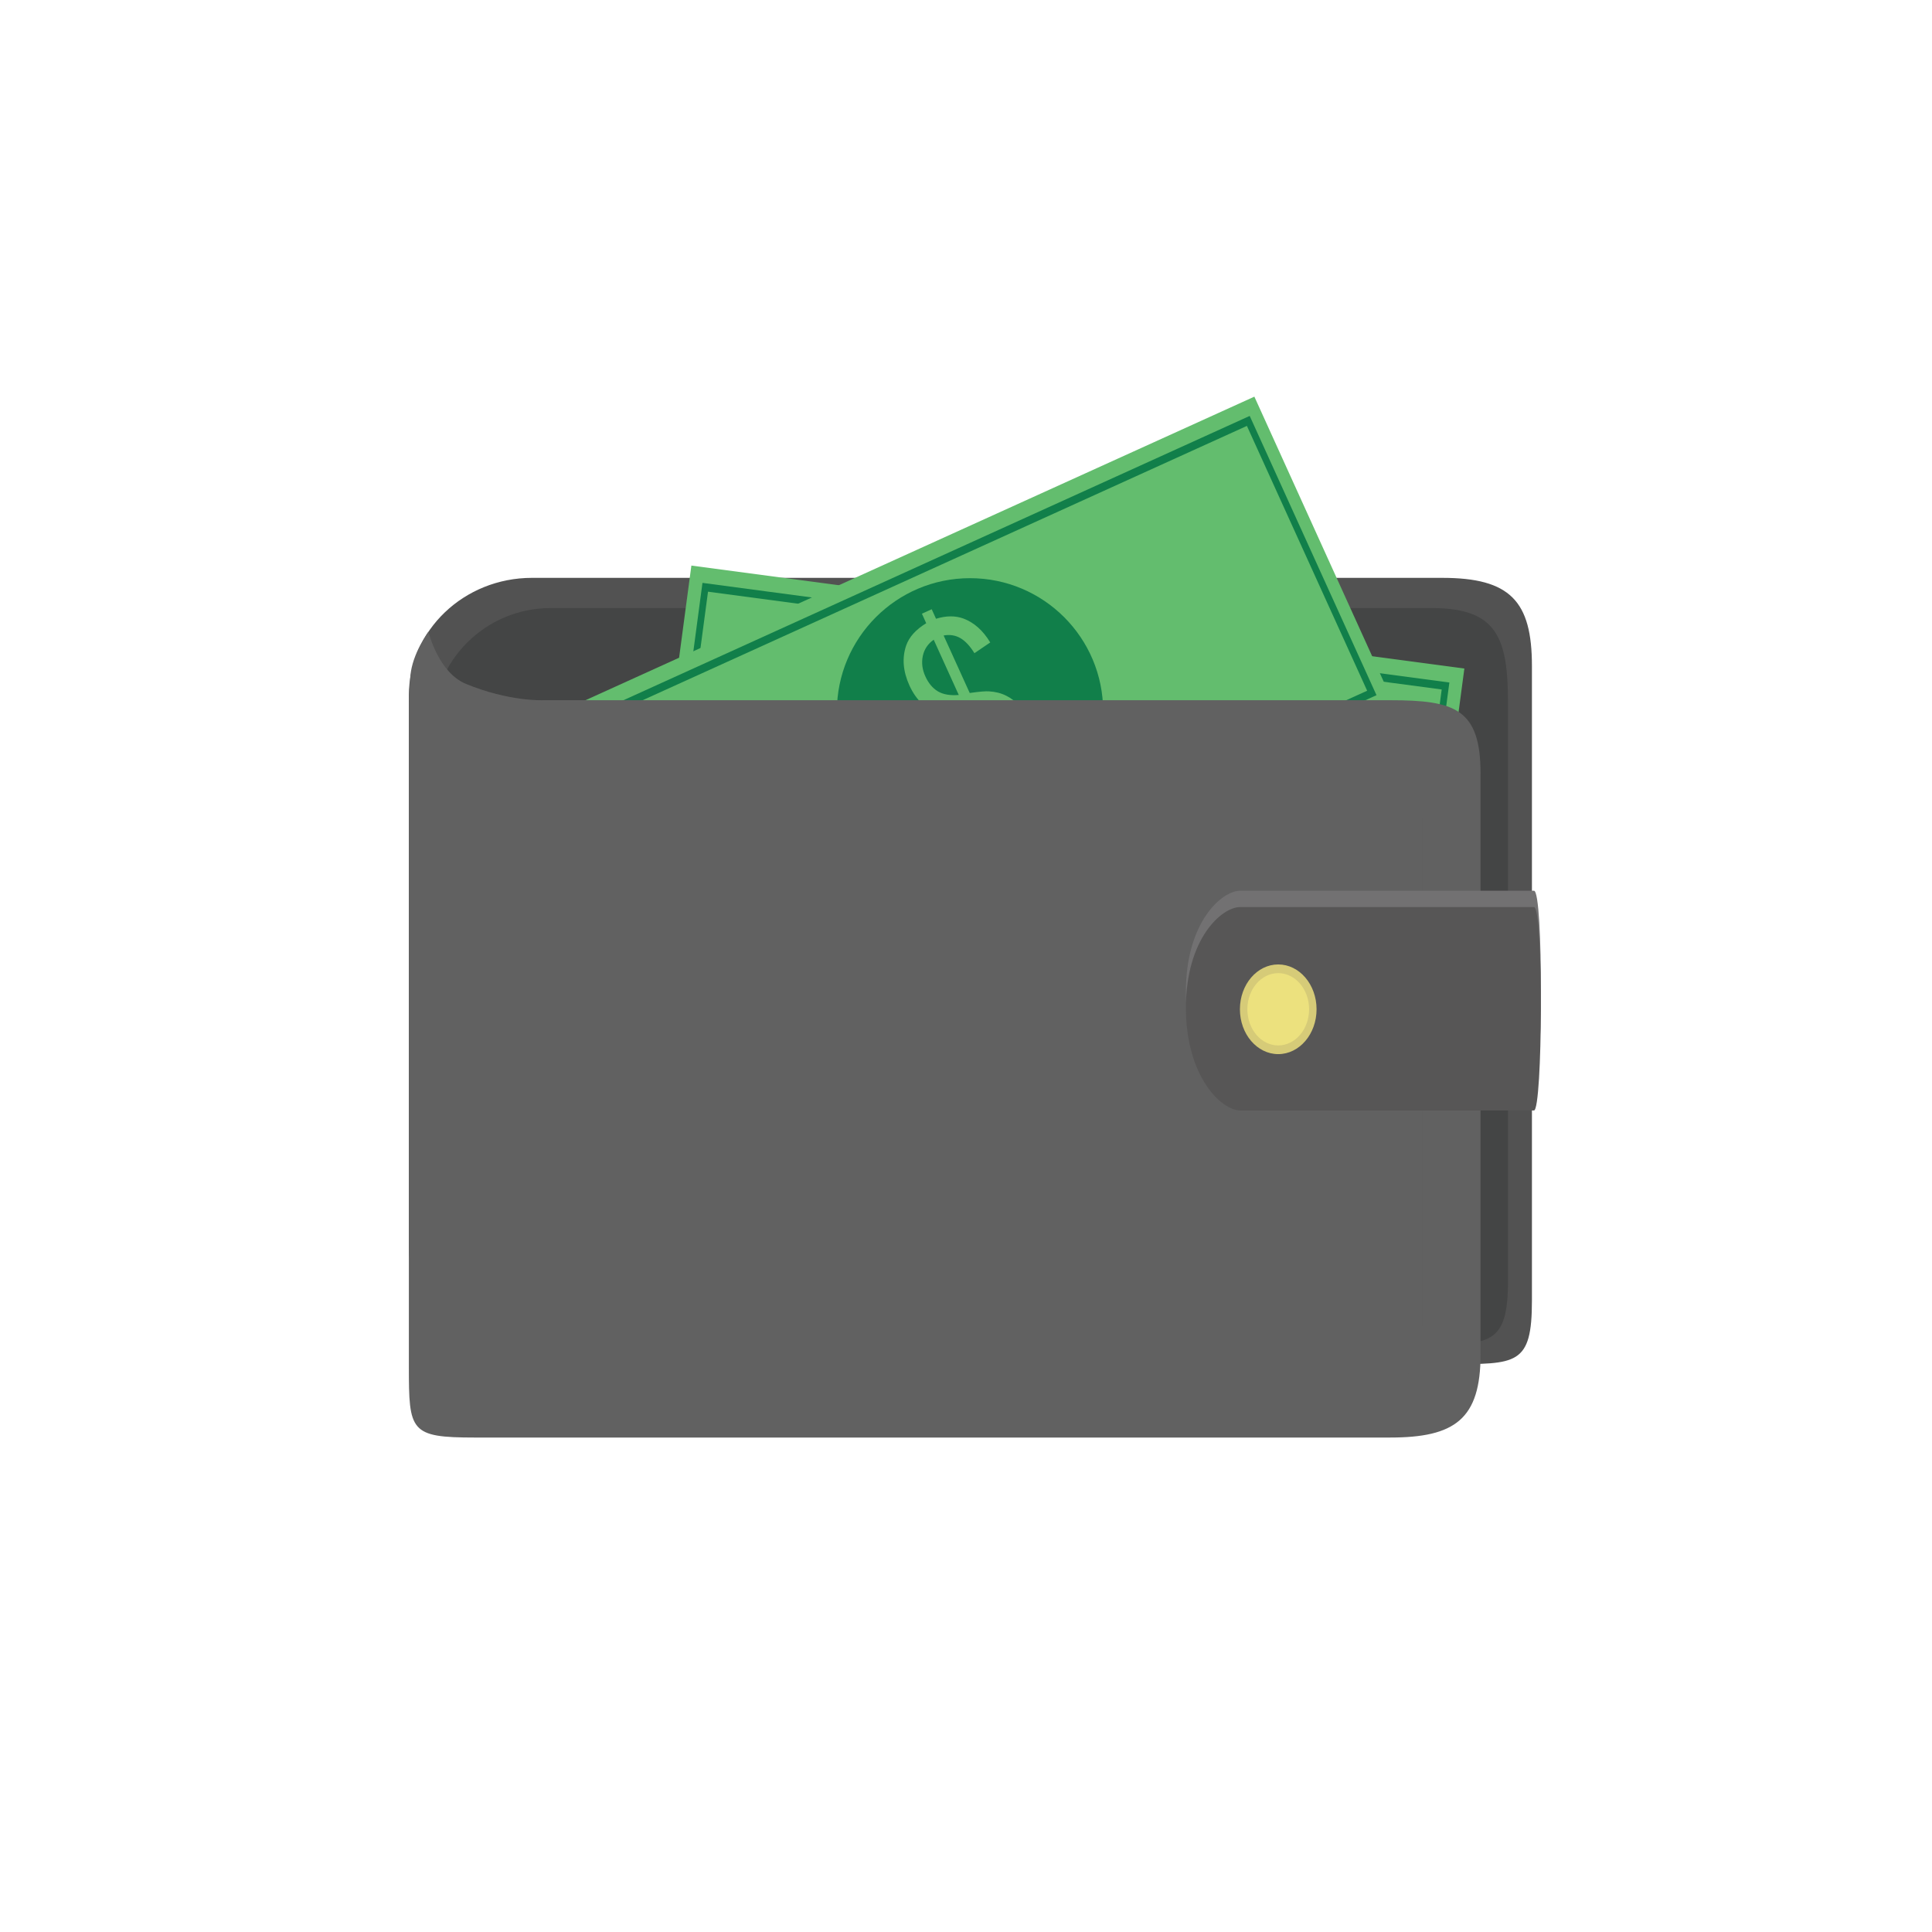 <?xml version="1.0" encoding="UTF-8" standalone="no"?>
<!-- Generator: Adobe Illustrator 16.0.0, SVG Export Plug-In . SVG Version: 6.00 Build 0)  -->

<svg
   xmlns:dc="http://purl.org/dc/elements/1.1/"
   xmlns:cc="http://creativecommons.org/ns#"
   xmlns:rdf="http://www.w3.org/1999/02/22-rdf-syntax-ns#"
   xmlns:svg="http://www.w3.org/2000/svg"
   xmlns="http://www.w3.org/2000/svg"
   xmlns:sodipodi="http://sodipodi.sourceforge.net/DTD/sodipodi-0.dtd"
   xmlns:inkscape="http://www.inkscape.org/namespaces/inkscape"
   version="1.1"
   id="Layer_1"
   x="0px"
   y="0px"
   width="256"
   height="256"
   viewBox="0 0 256 256"
   enable-background="new 0 0 136.913 136.914"
   xml:space="preserve"
   inkscape:version="0.48.5 r10040"
   sodipodi:docname="wallet.svg"><defs
     id="defs3544" /><sodipodi:namedview
     pagecolor="#ffffff"
     bordercolor="#666666"
     borderopacity="1"
     objecttolerance="10"
     gridtolerance="10"
     guidetolerance="10"
     inkscape:pageopacity="0"
     inkscape:pageshadow="2"
     inkscape:window-width="1035"
     inkscape:window-height="725"
     id="namedview3542"
     showgrid="false"
     inkscape:zoom="1.7237098"
     inkscape:cx="68.456497"
     inkscape:cy="114.86853"
     inkscape:window-x="0"
     inkscape:window-y="0"
     inkscape:window-maximized="0"
     inkscape:current-layer="Layer_1" /><path
     style="fill:#525252"
     inkscape:connector-curvature="0"
     id="path3476"
     d="m 202.989,172.322 c 0,8.594 -2.016,8.43 -11.021,8.43 H 70.487 c -9.008,0 -16.309,-6.968 -16.309,-15.563 V 92.136 c 0,-8.594 7.3,-15.567 16.309,-15.567 H 191.098 c 9.008,0 11.891,3.082 11.891,11.677 v 84.076 z" /><path
     style="fill:#444545"
     inkscape:connector-curvature="0"
     id="path3478"
     d="m 199.817,169.73 c 0,8.594 -2.472,8.43 -11.095,8.43 H 72.959 c -8.622,0 -15.615,-6.968 -15.615,-15.563 V 96.135 c 0,-8.594 6.992,-15.563 15.615,-15.563 H 189.738 c 8.626,0 10.078,3.942 10.078,12.537 v 76.622 z" /><g
     id="g3482"
     transform="matrix(2,0,0,2,-7.461,-11.403)"><g
       id="g3484"><rect
         x="47.832"
         y="46.51"
         transform="matrix(0.991,0.132,-0.132,0.991,8.274,-9.233)"
         width="51.678"
         height="22.362"
         id="rect3486"
         style="fill:#63bd6e" /><path
         d="m 97.069,71.06 -49.484,-6.598 2.686,-20.143 49.484,6.6 -2.686,20.141 z m 2.178,-19.678 -48.609,-6.48 -2.547,19.1 48.611,6.479 2.545,-19.099 z"
         id="path3488"
         inkscape:connector-curvature="0"
         style="fill:#117f4a" /><path
         d="m 82.411,58.856 c 0.645,-4.828 -2.748,-9.264 -7.576,-9.91 -4.828,-0.643 -9.266,2.75 -9.906,7.578 -0.646,4.828 2.746,9.266 7.576,9.908 4.828,0.645 9.264,-2.747 9.906,-7.576 z"
         id="path3490"
         inkscape:connector-curvature="0"
         style="fill:#117f4a" /></g></g><g
     id="g3492"
     transform="matrix(2,0,0,2,-7.461,-11.403)"><path
       d="m 72.468,64.966 0.193,-1.438 C 72.075,63.362 71.61,63.137 71.27,62.852 70.928,62.569 70.655,62.153 70.454,61.606 70.247,61.059 70.173,60.405 70.227,59.647 l 1.232,-0.1 c -0.012,0.773 0.078,1.361 0.266,1.764 0.264,0.555 0.633,0.891 1.094,1.01 l 0.613,-4.572 c -0.477,-0.174 -0.949,-0.471 -1.422,-0.887 -0.348,-0.301 -0.592,-0.691 -0.734,-1.17 -0.145,-0.479 -0.178,-1.008 -0.102,-1.584 0.137,-1.023 0.545,-1.811 1.229,-2.361 0.465,-0.369 1.1,-0.551 1.9,-0.543 l 0.092,-0.688 0.707,0.096 -0.094,0.686 c 0.68,0.18 1.199,0.496 1.551,0.953 0.455,0.592 0.678,1.354 0.666,2.281 l -1.268,0.049 c 0.006,-0.576 -0.084,-1.029 -0.268,-1.357 -0.182,-0.33 -0.463,-0.568 -0.84,-0.719 l -0.553,4.146 c 0.576,0.254 0.955,0.449 1.141,0.584 0.346,0.246 0.615,0.525 0.807,0.84 0.195,0.314 0.33,0.672 0.404,1.076 0.076,0.402 0.084,0.828 0.025,1.273 -0.137,1.002 -0.508,1.799 -1.123,2.393 -0.613,0.594 -1.342,0.857 -2.182,0.789 l -0.193,1.453 -0.707,-0.093 z m 1.678,-12.572 c -0.475,0.025 -0.867,0.203 -1.188,0.533 -0.314,0.328 -0.506,0.738 -0.57,1.229 -0.064,0.488 -0.008,0.916 0.176,1.277 0.182,0.361 0.531,0.676 1.051,0.945 l 0.531,-3.984 z m -0.62,10.021 c 0.473,-0.004 0.891,-0.195 1.25,-0.574 0.357,-0.377 0.578,-0.871 0.66,-1.48 0.072,-0.523 0.02,-0.957 -0.152,-1.299 -0.17,-0.346 -0.563,-0.686 -1.172,-1.021 l -0.586,4.374 z"
       id="path3494"
       inkscape:connector-curvature="0"
       style="fill:#63bd6e" /></g><g
     id="g3498"
     transform="matrix(2,0,0,2,-7.461,-11.403)"><g
       id="g3500"><rect
         x="42.157"
         y="41.646"
         transform="matrix(0.91,-0.413,0.413,0.91,-15.756,32.837)"
         width="51.68"
         height="22.36"
         id="rect3502"
         style="fill:#63bd6e" /><path
         d="M 94.927,51.759 49.466,72.396 41.068,53.894 86.527,33.257 l 8.4,18.502 z M 86.341,33.919 41.687,54.19 49.654,71.737 94.308,51.464 86.341,33.919 z"
         id="path3504"
         inkscape:connector-curvature="0"
         style="fill:#117f4a" /><circle
         cx="67.997"
         cy="52.827"
         r="8.82"
         id="circle3506"
         d="m 76.817,52.827 c 0,4.871 -3.949,8.82 -8.82,8.82 -4.871,0 -8.82,-3.949 -8.82,-8.82 0,-4.871 3.949,-8.82 8.82,-8.82 4.871,0 8.82,3.949 8.82,8.82 z"
         sodipodi:cx="67.997002"
         sodipodi:cy="52.827"
         sodipodi:rx="8.8199997"
         sodipodi:ry="8.8199997"
         style="fill:#117f4a" /></g></g><g
     id="g3508"
     transform="matrix(2,0,0,2,-7.461,-11.403)"><path
       d="m 70.833,59.632 -0.598,-1.318 c -0.586,0.17 -1.1,0.225 -1.537,0.164 -0.439,-0.061 -0.893,-0.266 -1.355,-0.625 -0.461,-0.355 -0.873,-0.869 -1.229,-1.541 l 0.992,-0.74 c 0.402,0.664 0.789,1.117 1.16,1.357 0.52,0.33 1.008,0.422 1.465,0.275 l -1.908,-4.199 c -0.494,0.104 -1.053,0.104 -1.672,0 -0.455,-0.07 -0.869,-0.273 -1.244,-0.602 -0.375,-0.33 -0.686,-0.76 -0.926,-1.289 -0.426,-0.941 -0.496,-1.826 -0.211,-2.656 0.199,-0.561 0.641,-1.049 1.324,-1.467 l -0.284,-0.631 0.648,-0.295 0.287,0.631 c 0.668,-0.207 1.277,-0.211 1.816,-0.014 0.701,0.262 1.295,0.789 1.775,1.584 l -1.047,0.711 C 67.984,48.487 67.67,48.153 67.34,47.969 67.012,47.785 66.647,47.731 66.248,47.805 l 1.729,3.809 c 0.623,-0.09 1.049,-0.125 1.277,-0.109 0.422,0.025 0.801,0.119 1.131,0.285 0.332,0.16 0.633,0.395 0.912,0.695 0.279,0.303 0.51,0.658 0.695,1.07 0.418,0.92 0.523,1.793 0.318,2.621 -0.209,0.83 -0.686,1.439 -1.434,1.826 l 0.605,1.334 -0.648,0.296 z M 65.591,48.085 c -0.389,0.273 -0.627,0.633 -0.723,1.078 -0.092,0.447 -0.037,0.896 0.168,1.346 0.203,0.451 0.479,0.781 0.824,0.992 0.348,0.209 0.813,0.291 1.391,0.244 l -1.66,-3.66 z m 4.791,8.824 c 0.398,-0.252 0.646,-0.635 0.752,-1.148 0.104,-0.51 0.029,-1.045 -0.227,-1.607 -0.215,-0.48 -0.488,-0.82 -0.814,-1.02 -0.328,-0.201 -0.84,-0.283 -1.537,-0.244 l 1.826,4.019 z"
       id="path3510"
       inkscape:connector-curvature="0"
       style="fill:#63bd6e" /></g><path
     d="m 196.183,179.457 c 0,8.594 -3.402,11.025 -11.997,11.025 H 62.926 c -8.594,0 -8.75,-0.808 -8.75,-9.402 V 92.998 c 0,0 0.098,-2.11 0.204,-3.418 0.226,-2.958 2.39,-5.876 2.39,-5.876 0,0 1.296,5.406 4.968,6.914 5.754,2.368 10.218,2.164 10.218,2.164 h 112.227 c 8.594,0 11.997,1.128 11.997,9.722 v 76.952 z"
     id="path3514"
     inkscape:connector-curvature="0"
     style="fill:#616161" /><path
     d="m 188.5,175.654 c 0,7.29 -2.562,7.84 -10.024,7.84 H 54.392 V 99.051 l 124.482,0.054 c 7.468,0 9.626,2.062 9.626,9.348 v 67.201 z"
     id="path3530"
     inkscape:connector-curvature="0"
     style="fill:#616161" /><path
     d="m 203.257,144.981 h -38.908 c -2.516,0 -7.21,-4.508 -7.21,-13.607 0,-9.098 4.696,-13.349 7.21,-13.349 h 38.908 c 1.294,0.002 1.154,26.955 0,26.955 z"
     id="path3534"
     inkscape:connector-curvature="0"
     style="fill:#727172" /><path
     d="m 203.257,147.143 h -38.908 c -2.516,0 -7.21,-4.504 -7.21,-13.603 0,-9.098 4.696,-13.353 7.21,-13.353 h 38.908 c 1.294,0 1.154,26.955 0,26.955 z"
     id="path3536"
     inkscape:connector-curvature="0"
     style="fill:#575656" /><ellipse
     cx="88.417"
     cy="72.569"
     rx="2.539"
     ry="2.971"
     id="ellipse3538"
     d="m 90.956,72.569 c 0,1.641 -1.137,2.971 -2.539,2.971 -1.402,0 -2.539,-1.33 -2.539,-2.971 0,-1.641 1.137,-2.971 2.539,-2.971 1.402,0 2.539,1.33 2.539,2.971 z"
     sodipodi:cx="88.417"
     sodipodi:cy="72.569"
     sodipodi:rx="2.539"
     sodipodi:ry="2.971"
     style="fill:#d6cb78"
     transform="matrix(2,0,0,2,-7.461,-11.403)" /><ellipse
     cx="88.417"
     cy="72.569"
     rx="2.045"
     ry="2.395"
     id="ellipse3540"
     d="m 90.462,72.569 c 0,1.323 -0.916,2.395 -2.045,2.395 -1.129,0 -2.045,-1.072 -2.045,-2.395 0,-1.323 0.916,-2.395 2.045,-2.395 1.129,0 2.045,1.072 2.045,2.395 z"
     sodipodi:cx="88.417"
     sodipodi:cy="72.569"
     sodipodi:rx="2.0450001"
     sodipodi:ry="2.395"
     style="fill:#ece17e"
     transform="matrix(2,0,0,2,-7.461,-11.403)" /></svg>